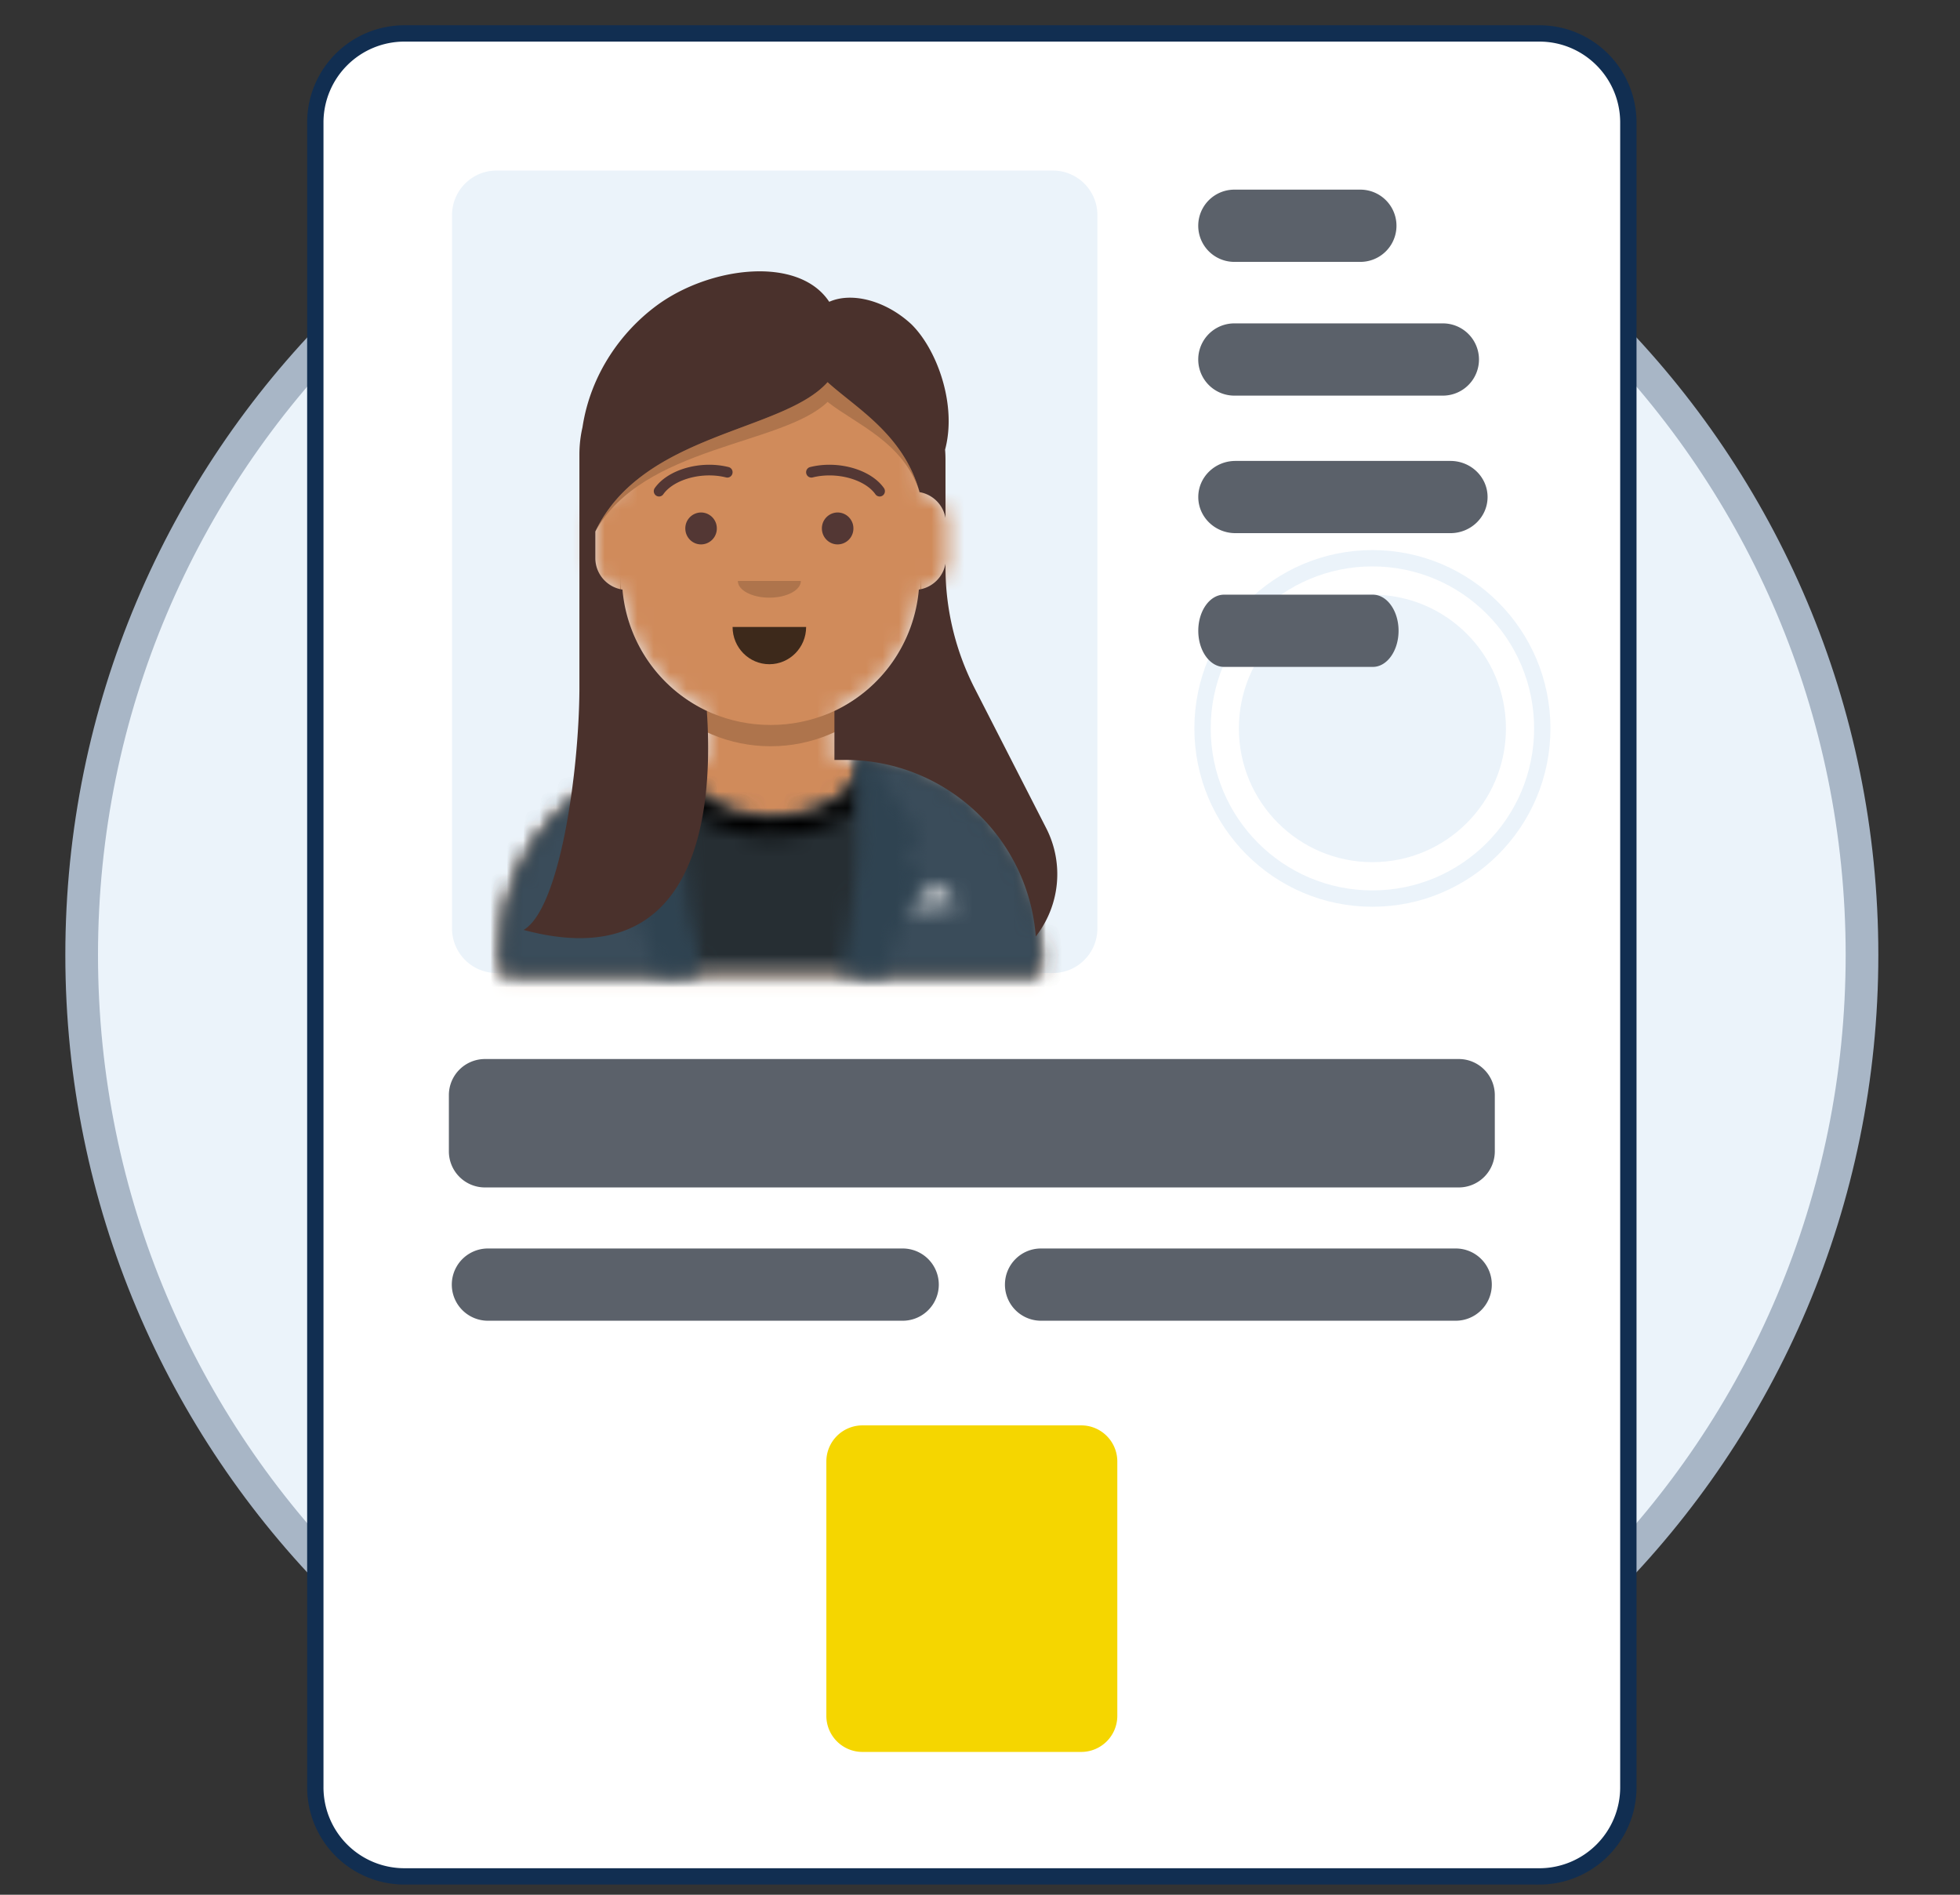 <svg width="120" height="116" xmlns="http://www.w3.org/2000/svg" xmlns:xlink="http://www.w3.org/1999/xlink"><rect width="100%" height="100%" fill="#333333" stroke="none"/><defs><path d="M8.453 10.407v1.006a1.96 1.96 0 00-1.645 1.927v2.28c0 .986.738 1.802 1.694 1.936.34 3.226 2.378 5.951 5.212 7.284v2.996h-.659c-6.537 0-11.836 5.251-11.836 11.73v1.464h32.879v-1.464c0-6.479-5.3-11.73-11.836-11.73h-.658V24.84c2.834-1.333 4.87-4.058 5.21-7.284a1.961 1.961 0 001.695-1.936v-2.28a1.96 1.96 0 00-1.645-1.927v-1.006c0-5.037-4.121-9.121-9.206-9.121-5.083 0-9.205 4.084-9.205 9.121z" id="a"/><path d="M1.22 12.149v1.46h32.878v-1.46c0-6.16-4.777-11.213-10.856-11.707.004.057.006.113.006.172 0 1.935-2.466 3.503-5.507 3.503-3.042 0-5.507-1.568-5.507-3.503 0-.061.003-.123.008-.184C6.084.845 1.22 5.934 1.22 12.149z" id="c"/><path d="M1.342.43l-.006.092-.002.092.008.192c.151 1.782 2.395 3.21 5.197 3.306l.302.005.302-.005c2.8-.096 5.046-1.524 5.197-3.306l.008-.192-.002-.086-.004-.086.349.034c.219.024.436.054.652.09l.003.038.01.254-.007.22c-.17 2.321-3.019 4.17-6.508 4.17l-.325-.005C3.069 5.13.324 3.21.324.858L.335.604.341.54C.671.489 1.005.453 1.342.43z" id="e"/><path d="M1.22 12.149v1.46h11.402c-.56-1.972-.881-4.29-.881-6.772 0-2.336.284-4.53.786-6.423C6.235.689 1.219 5.837 1.219 12.149zm22.522-5.312c0 2.481-.323 4.8-.882 6.772h11.238v-1.46c0-6.256-4.928-11.37-11.141-11.727.498 1.893.785 4.082.785 6.415z" id="g"/><path d="M2.76.336L1.187 1.504l3.453-.326L3.557.34A.66.66 0 002.76.336z" id="i"/><path d="M3.4.394L.279 5.287l.985.978-.985 1.47 2.301 5.874h2.63C4.004 7.844 3.73 3.384 4.387.23c-.324.005-.652.06-.986.163z" id="k"/><path d="M.132 13.609h2.631l2.301-5.874-.986-1.47.986-.978L1.942.394A3.513 3.513 0 00.954.231c.66 3.153.384 7.613-.822 13.378z" id="m"/></defs><g fill="none" fill-rule="evenodd"><path d="M114 58.462c0 30.148-24.401 54.588-54.5 54.588C29.4 113.05 5 88.61 5 58.462S29.4 3.874 59.5 3.874c30.099 0 54.5 24.44 54.5 54.588" fill="#EBF3FA"/><path d="M114 58.462c0 30.148-24.401 54.588-54.5 54.588C29.4 113.05 5 88.61 5 58.462S29.4 3.874 59.5 3.874c30.099 0 54.5 24.44 54.5 54.588z" stroke="#A8B6C6" stroke-width="2"/><g transform="translate(18.625 .924)"><path d="M75.619 113.953H6.13a5.455 5.455 0 01-5.45-5.459V6.582a5.454 5.454 0 015.45-5.459H75.62c3.01 0 5.45 2.443 5.45 5.46v101.911a5.455 5.455 0 01-5.45 5.46" fill="#FFF"/><path d="M75.619 113.953H6.13a5.455 5.455 0 01-5.45-5.459V6.582a5.454 5.454 0 015.45-5.459H75.62c3.01 0 5.45 2.443 5.45 5.46v101.911a5.455 5.455 0 01-5.45 5.46z" stroke="#112E51"/><path d="M45.84 58.647H11.776a2.727 2.727 0 01-2.725-2.73v-43.67c0-1.506 1.22-2.73 2.725-2.73h34.062a2.728 2.728 0 012.725 2.73v43.67c0 1.507-1.22 2.73-2.725 2.73" fill="#EBF3FA"/><ellipse stroke="#EBF3FA" cx="65.4" cy="43.671" rx="10.4" ry="10.418"/><ellipse fill="#EBF3FA" cx="65.4" cy="43.671" rx="8.175" ry="8.188"/><path d="M64.662 15.109h-7.714a2.21 2.21 0 010-4.423h7.714a2.21 2.21 0 010 4.423M69.713 23.297H56.948a2.21 2.21 0 010-4.423h12.765a2.21 2.21 0 010 4.423M70.175 31.717h-13.16c-1.256 0-2.276-.99-2.276-2.212 0-1.221 1.02-2.21 2.277-2.21h13.159c1.257 0 2.276.989 2.276 2.21s-1.02 2.212-2.276 2.212M65.425 39.905h-9.11c-.87 0-1.576-.99-1.576-2.212 0-1.221.706-2.21 1.576-2.21h9.11c.87 0 1.576.989 1.576 2.21 0 1.222-.705 2.212-1.576 2.212M70.686 71.774H11.064a2.21 2.21 0 01-2.207-2.212v-3.437a2.21 2.21 0 012.207-2.213h59.622c1.219 0 2.208.991 2.208 2.213v3.437a2.21 2.21 0 01-2.208 2.212M36.641 79.934H11.248a2.21 2.21 0 010-4.423h25.393a2.21 2.21 0 010 4.423M70.502 79.934H45.109a2.21 2.21 0 01-2.207-2.212c0-1.222.988-2.211 2.207-2.211h25.393c1.22 0 2.208.99 2.208 2.21a2.21 2.21 0 01-2.208 2.213" fill="#5B616A"/><path d="M47.574 106.333H34.176a2.21 2.21 0 01-2.208-2.213V88.553a2.21 2.21 0 012.208-2.212h13.398c1.219 0 2.208.99 2.208 2.212v15.567a2.21 2.21 0 01-2.208 2.213" fill="#F5D600"/></g><g transform="translate(29.525 18.665)"><mask id="b" fill="#fff"><use xlink:href="#a"/></mask><path fill="#D08B5B" mask="url(#b)" d="M-10.854 47.853h57.025V-5.538h-57.025z"/></g><g transform="translate(29.525 45.96)"><mask id="d" fill="#fff"><use xlink:href="#c"/></mask><path fill="#E6E6E6" mask="url(#d)" d="M-5.593 20.431H40.91V-6.394H-5.593z"/><path fill="#262E33" mask="url(#d)" d="M-10.854 20.431h57.025v-31.592h-57.025z"/></g><g transform="translate(40.425 45.96)"><mask id="f" fill="#fff"><use xlink:href="#e"/></mask><path fill="#000" mask="url(#f)" d="M-6.487 12.074H20.17v-22.43H-6.487z"/></g><g transform="translate(29.525 45.96)"><mask id="h" fill="#fff"><use xlink:href="#g"/></mask><path fill="#3A4C5A" mask="url(#h)" d="M-5.593 20.431H40.91V-6.41H-5.593z"/></g><g transform="translate(54.05 54.148)"><mask id="j" fill="#fff"><use xlink:href="#i"/></mask><path fill="#E6E6E6" mask="url(#j)" d="M-5.624 8.327h17.077V-6.619H-5.624z"/></g><g transform="translate(37.7 45.96)"><mask id="l" fill="#fff"><use xlink:href="#k"/></mask><path fill="#2F4351" mask="url(#l)" d="M-6.536 20.431h18.557V-6.593H-6.536z"/></g><g transform="translate(51.325 45.96)"><mask id="n" fill="#fff"><use xlink:href="#m"/></mask><path fill="#2F4351" mask="url(#n)" d="M-6.679 20.431h18.557V-6.593H-6.679z"/></g><path d="M36.45 32.54c2.898-5.259 11.47-5.269 14.219-7.935 1.752 1.38 4.628 2.448 5.616 5.474-.988-3.487-3.864-5.092-5.616-6.683-2.748 3.073-11.321 3.084-14.22 9.143" fill="#AE744C"/><path d="M53.595 30.259c-.63-.898-2.356-1.4-3.842-1.03a.321.321 0 01-.389-.24.325.325 0 01.235-.394c1.727-.43 3.726.153 4.52 1.287.103.146.07.35-.076.455a.319.319 0 01-.448-.078M40.611 30.259c.63-.898 2.356-1.402 3.842-1.03a.32.32 0 00.389-.24.324.324 0 00-.235-.394c-1.726-.43-3.725.153-4.52 1.287a.33.33 0 00.076.455c.144.103.346.07.448-.078M51.284 33.33a.972.972 0 00.965-.978.971.971 0 00-.965-.977.971.971 0 00-.964.977c0 .54.432.978.964.978M42.922 33.33a.972.972 0 00.965-.978.971.971 0 00-.965-.977.971.971 0 00-.964.977c0 .54.432.978.964.978" fill="#533734"/><path d="M45.174 35.568c0 .565.863 1.022 1.929 1.022 1.065 0 1.93-.457 1.93-1.022" fill="#AE744C"/><path d="M44.852 38.383c0 1.26 1.008 2.282 2.25 2.282 1.244 0 2.253-1.022 2.253-2.282" fill="#3D291B"/><path d="M56.39 32.82v3.746c0 5.038-4.122 9.121-9.207 9.121-5.083 0-9.206-4.083-9.206-9.121V32.82v2.442c0 5.038 4.123 9.122 9.206 9.122 5.085 0 9.207-4.084 9.207-9.122V32.82z" fill="#AE744C"/><path d="M35.474 42.221v-14.39c0-.575.064-1.133.188-1.672.496-3.258 2.377-5.847 4.527-7.442 3.238-2.4 8.693-3.094 10.58-.24 1.408-.625 3.492-.056 5.033 1.378 1.556 1.53 2.799 4.91 2.06 7.675.017.206.025.415.025.625v3.553a1.951 1.951 0 00-1.596-1.58V30.1c-.982-3.502-3.866-5.11-5.623-6.703-2.746 3.073-11.32 3.083-14.219 9.142v1.627c0 .978.721 1.789 1.661 1.93a9.11 9.11 0 005.17 7.437v.064c.476 7.13-1.08 16.065-11.222 13.335 2.213-1.296 3.384-9.586 3.416-14.71zm15.613 1.312a9.11 9.11 0 005.17-7.438 1.952 1.952 0 001.63-1.587v.221c0 2.574.612 5.111 1.783 7.404l4.384 8.57a6.183 6.183 0 01-.64 6.63c-.461-6.046-5.512-10.809-11.676-10.809h-.651v-2.991z" fill="#4A312C"/><path d="M0 0h120v116H0z"/></g></svg>